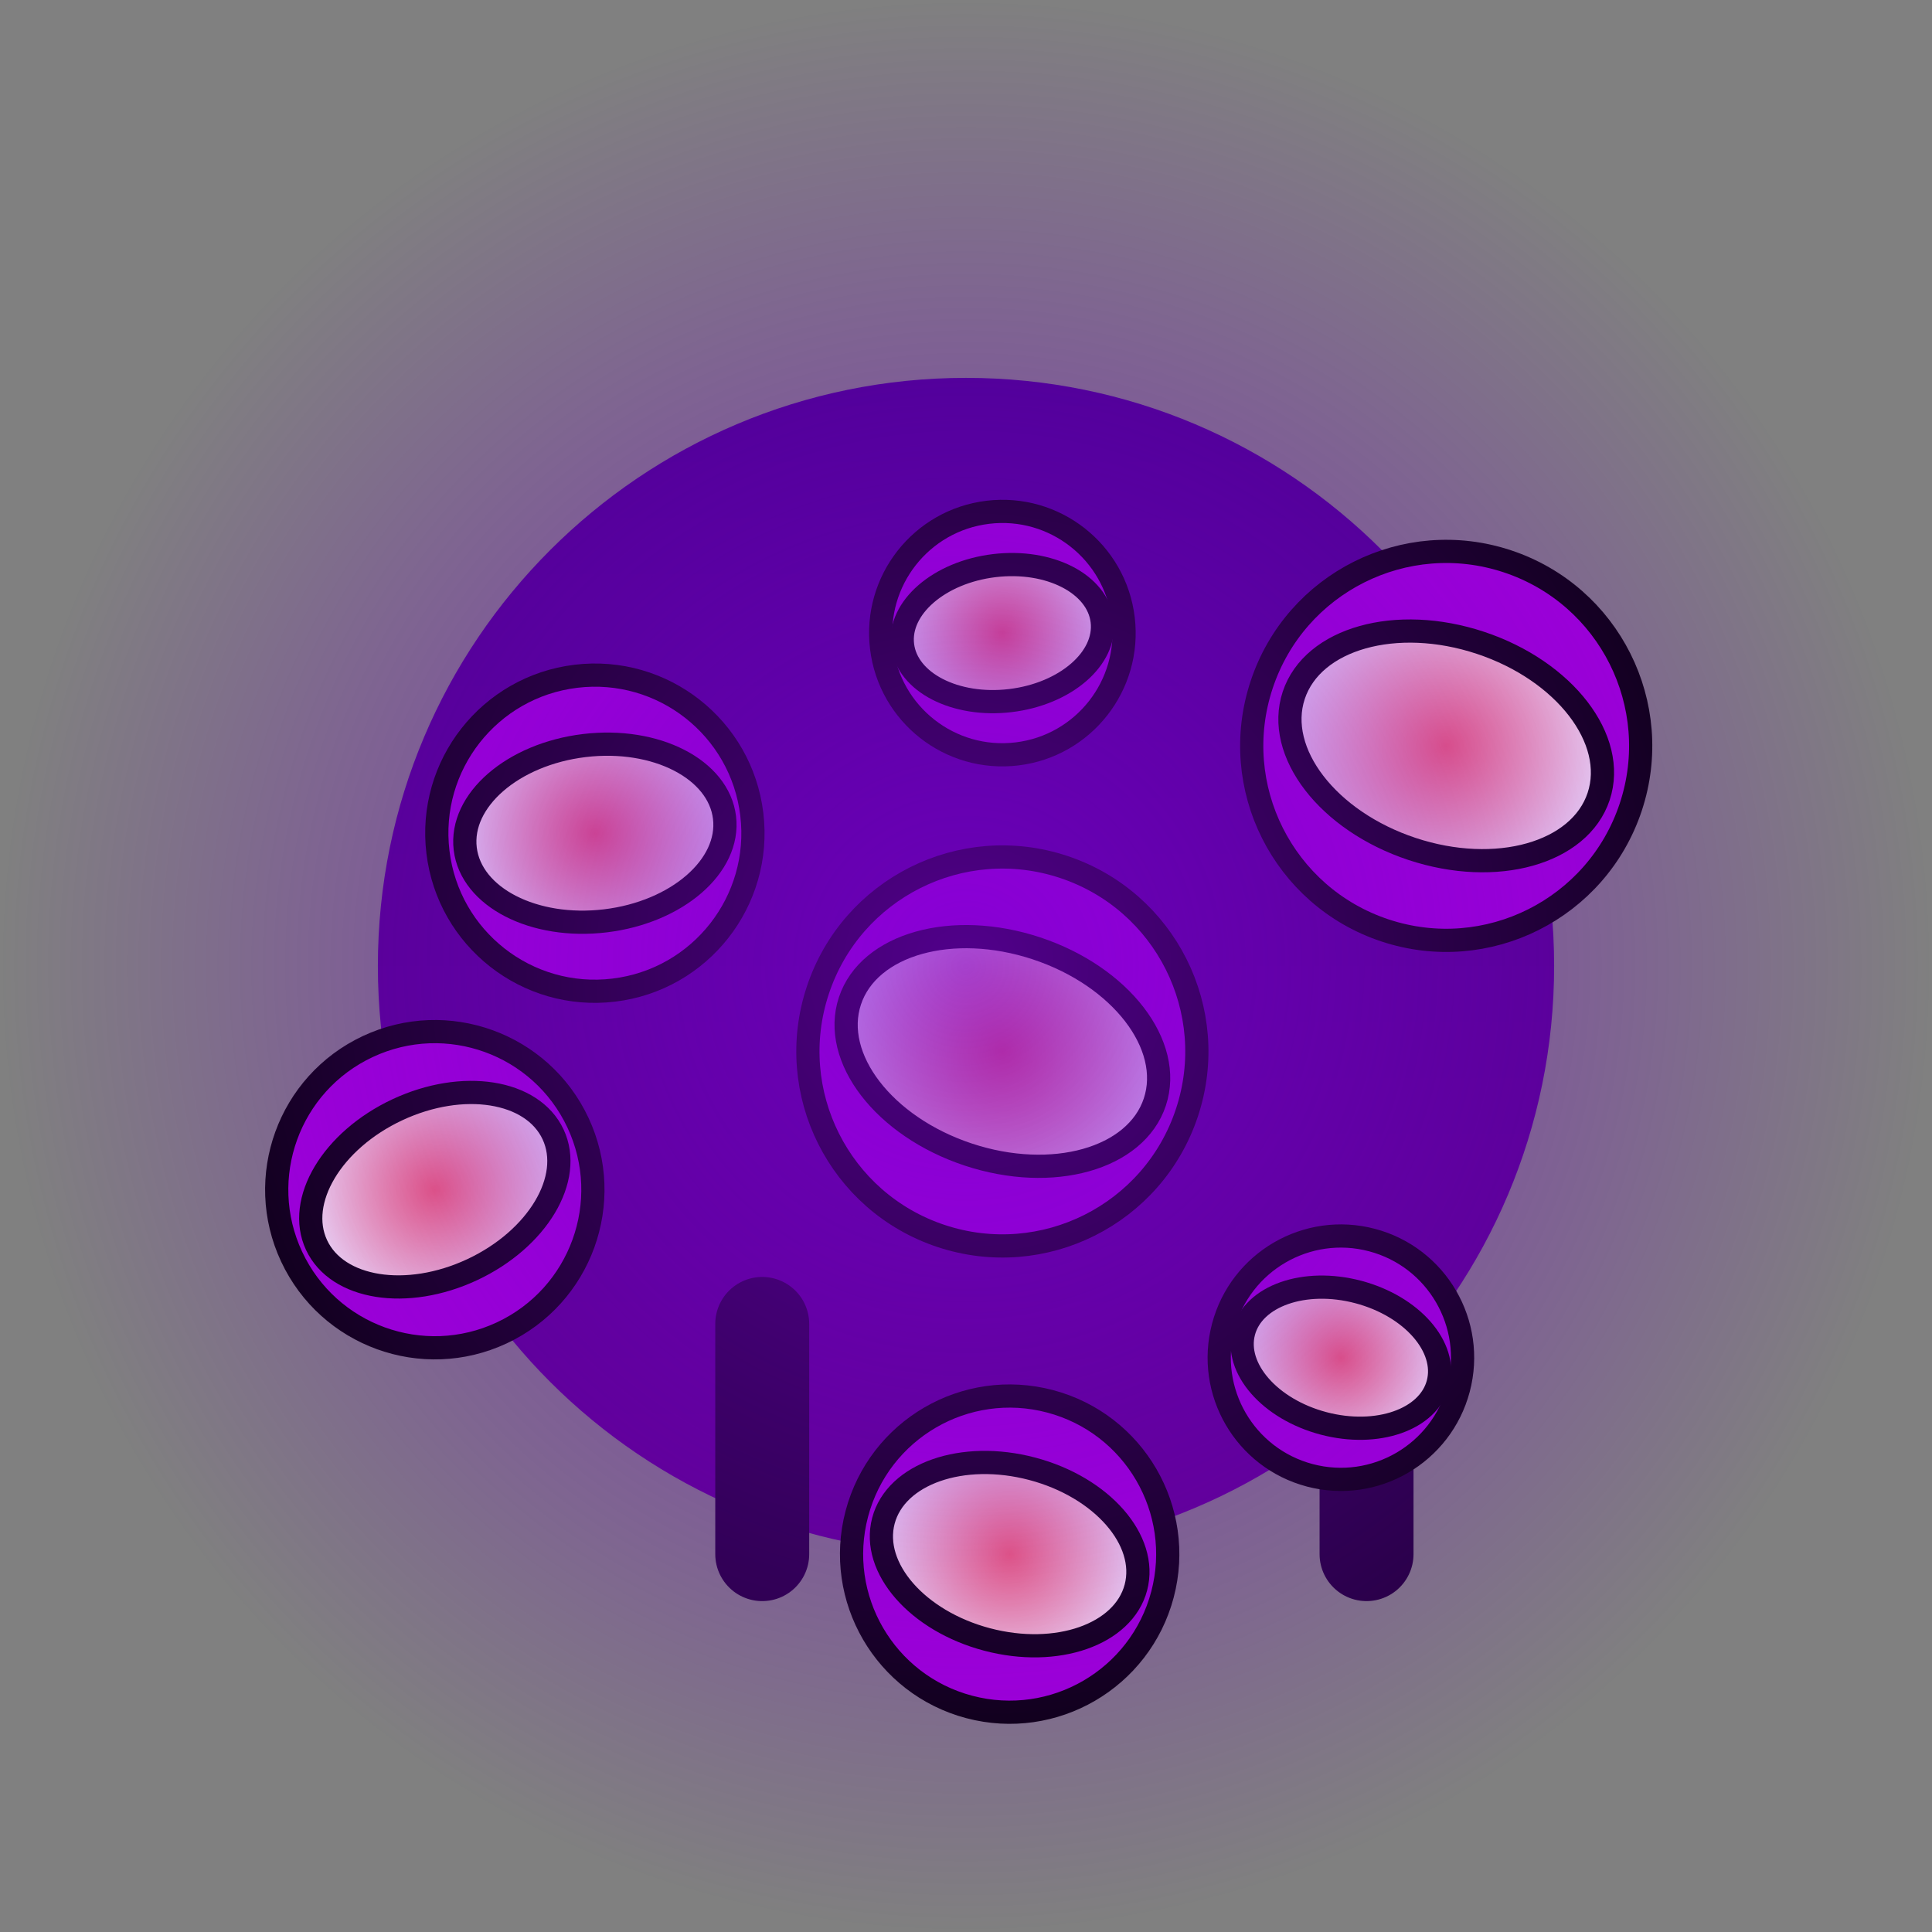 <svg version="1.1" xmlns="http://www.w3.org/2000/svg" xmlns:xlink="http://www.w3.org/1999/xlink" width="174.816" height="174.816" viewBox="0,0,174.816,174.816"><rect x="0" y="0" width="174.816" height="174.816" fill="#808080" stroke="none"/><defs><linearGradient x1="320" y1="126.783" x2="320" y2="233.217" gradientUnits="userSpaceOnUse" id="color-1"><stop offset="0" stop-color="#450089"/><stop offset="1" stop-color="#5a008a"/></linearGradient><radialGradient cx="271.936" cy="200.242" r="11.815" gradientUnits="userSpaceOnUse" id="color-2"><stop offset="0" stop-color="#ff6e6e"/><stop offset="1" stop-color="#ffffff"/></radialGradient><radialGradient cx="323.292" cy="187.733" r="14.533" gradientUnits="userSpaceOnUse" id="color-3"><stop offset="0" stop-color="#ff6e6e"/><stop offset="1" stop-color="#ffffff"/></radialGradient><radialGradient cx="286.419" cy="167.983" r="11.815" gradientUnits="userSpaceOnUse" id="color-4"><stop offset="0" stop-color="#ff6e6e"/><stop offset="1" stop-color="#ffffff"/></radialGradient><radialGradient cx="323.95" cy="233.217" r="11.815" gradientUnits="userSpaceOnUse" id="color-5"><stop offset="0" stop-color="#ff6e6e"/><stop offset="1" stop-color="#ffffff"/></radialGradient><radialGradient cx="353.922" cy="215.442" r="9.095" gradientUnits="userSpaceOnUse" id="color-6"><stop offset="0" stop-color="#ff6e6e"/><stop offset="1" stop-color="#ffffff"/></radialGradient><radialGradient cx="363.451" cy="160.082" r="14.533" gradientUnits="userSpaceOnUse" id="color-7"><stop offset="0" stop-color="#ff6e6e"/><stop offset="1" stop-color="#ffffff"/></radialGradient><radialGradient cx="323.292" cy="149.878" r="9.096" gradientUnits="userSpaceOnUse" id="color-8"><stop offset="0" stop-color="#ff6e6e"/><stop offset="1" stop-color="#ffffff"/></radialGradient><radialGradient cx="320" cy="180" r="87.408" gradientUnits="userSpaceOnUse" id="color-9"><stop offset="0" stop-color="#7a00d1" stop-opacity="0.671"/><stop offset="1" stop-color="#7a00d1" stop-opacity="0"/></radialGradient></defs><g transform="translate(-232.592,-92.592)"><g data-paper-data="{&quot;isPaintingLayer&quot;:true}" fill-rule="nonzero" stroke-linejoin="miter" stroke-miterlimit="10" stroke-dasharray="" stroke-dashoffset="0" style="mix-blend-mode: normal"><path d="M329.879,233.217v-20.831" fill="#1d0034" stroke="#1d0034" stroke-width="8.5" stroke-linecap="round"/><path d="M356.243,233.217v-20.831" fill="none" stroke="#1d0034" stroke-width="8.5" stroke-linecap="round"/><path d="M266.783,180c0,-29.391 23.826,-53.217 53.217,-53.217c29.391,0 53.217,23.826 53.217,53.217c0,29.391 -23.826,53.217 -53.217,53.217c-29.391,0 -53.217,-23.826 -53.217,-53.217z" fill="url(#color-1)" stroke="none" stroke-width="0" stroke-linecap="butt"/><g stroke="#000000" stroke-width="2.1" stroke-linecap="butt"><path d="M258.981,206.303c-3.348,-7.155 -0.261,-15.668 6.893,-19.016c7.155,-3.348 15.668,-0.261 19.016,6.893c3.348,7.155 0.261,15.668 -6.893,19.016c-7.155,3.348 -15.668,0.261 -19.016,-6.893z" fill="#a100d9"/><path d="M282.637,195.235c1.87,3.996 -1.406,9.476 -7.316,12.242c-5.91,2.765 -12.217,1.768 -14.086,-2.228c-1.87,-3.996 1.406,-9.476 7.316,-12.242c5.91,-2.765 12.217,-1.768 14.086,2.228z" fill="url(#color-2)"/></g><path d="M301.562,212.386v20.831" fill="none" stroke="#1d0034" stroke-width="8.5" stroke-linecap="round"/><g stroke="#000000" stroke-width="2.1" stroke-linecap="butt"><path d="M306.593,182.194c3.059,-9.222 13.016,-14.218 22.238,-11.159c9.222,3.059 14.218,13.016 11.159,22.238c-3.059,9.222 -13.016,14.218 -22.238,11.159c-9.222,-3.059 -14.218,-13.016 -11.159,-22.238z" fill="#a100d9"/><path d="M337.086,192.309c-1.709,5.15 -9.269,7.277 -16.888,4.75c-7.618,-2.527 -12.409,-8.751 -10.7,-13.902c1.709,-5.15 9.269,-7.277 16.888,-4.75c7.618,2.527 12.409,8.751 10.7,13.902z" fill="url(#color-3)"/></g><g stroke="#000000" stroke-width="2.1" stroke-linecap="butt"><path d="M272.219,169.692c-0.944,-7.842 4.648,-14.965 12.491,-15.909c7.842,-0.944 14.965,4.648 15.909,12.491c0.944,7.842 -4.648,14.965 -12.491,15.909c-7.842,0.944 -14.965,-4.648 -15.909,-12.491z" fill="#a100d9"/><path d="M298.15,166.571c0.527,4.38 -4.297,8.562 -10.776,9.342c-6.478,0.78 -12.158,-2.139 -12.685,-6.518c-0.527,-4.38 4.297,-8.562 10.776,-9.342c6.478,-0.78 12.158,2.139 12.685,6.518z" fill="url(#color-4)"/></g><g stroke="#000000" stroke-width="2.1" stroke-linecap="butt"><path d="M310.122,229.564c2.017,-7.637 9.844,-12.193 17.481,-10.175c7.637,2.017 12.193,9.844 10.175,17.481c-2.017,7.637 -9.844,12.193 -17.481,10.175c-7.637,-2.017 -12.193,-9.844 -10.175,-17.481z" fill="#a100d9"/><path d="M335.373,236.234c-1.127,4.265 -7.154,6.372 -13.463,4.705c-6.309,-1.667 -10.51,-6.475 -9.383,-10.74c1.127,-4.265 7.154,-6.372 13.463,-4.705c6.309,1.667 10.51,6.475 9.383,10.74z" fill="url(#color-5)"/></g><g stroke="#000000" stroke-width="2.1" stroke-linecap="butt"><path d="M343.278,212.63c1.553,-5.879 7.577,-9.385 13.456,-7.832c5.879,1.553 9.385,7.577 7.832,13.456c-1.553,5.879 -7.577,9.385 -13.456,7.832c-5.879,-1.553 -9.385,-7.577 -7.832,-13.456z" fill="#a100d9"/><path d="M362.715,217.764c-0.867,3.283 -5.507,4.905 -10.363,3.622c-4.856,-1.283 -8.09,-4.984 -7.223,-8.267c0.867,-3.283 5.507,-4.905 10.363,-3.622c4.856,1.283 8.09,4.984 7.223,8.267z" fill="url(#color-6)"/></g><g stroke="#000000" stroke-width="2.1" stroke-linecap="butt"><path d="M346.753,154.543c3.059,-9.222 13.016,-14.218 22.238,-11.159c9.222,3.059 14.218,13.016 11.159,22.238c-3.059,9.222 -13.016,14.218 -22.238,11.159c-9.222,-3.059 -14.218,-13.016 -11.159,-22.238z" fill="#a100d9"/><path d="M377.245,164.658c-1.709,5.15 -9.269,7.277 -16.888,4.75c-7.618,-2.527 -12.409,-8.751 -10.7,-13.902c1.709,-5.15 9.269,-7.277 16.888,-4.75c7.618,2.527 12.409,8.751 10.7,13.902z" fill="url(#color-7)"/></g><g stroke="#000000" stroke-width="2.1" stroke-linecap="butt"><path d="M312.36,151.194c-0.727,-6.038 3.579,-11.521 9.616,-12.248c6.038,-0.727 11.521,3.579 12.248,9.616c0.727,6.038 -3.579,11.521 -9.616,12.248c-6.038,0.727 -11.521,-3.579 -12.248,-9.616z" fill="#a100d9"/><path d="M332.322,148.791c0.406,3.372 -3.308,6.592 -8.296,7.192c-4.988,0.6 -9.36,-1.646 -9.766,-5.018c-0.406,-3.372 3.308,-6.592 8.296,-7.192c4.988,-0.6 9.36,1.646 9.766,5.018z" fill="url(#color-8)"/></g><path d="M232.592,180c0,-48.274 39.134,-87.408 87.408,-87.408c48.274,0 87.408,39.134 87.408,87.408c0,48.274 -39.134,87.408 -87.408,87.408c-48.274,0 -87.408,-39.134 -87.408,-87.408z" fill="url(#color-9)" stroke="none" stroke-width="0" stroke-linecap="butt"/></g></g></svg>